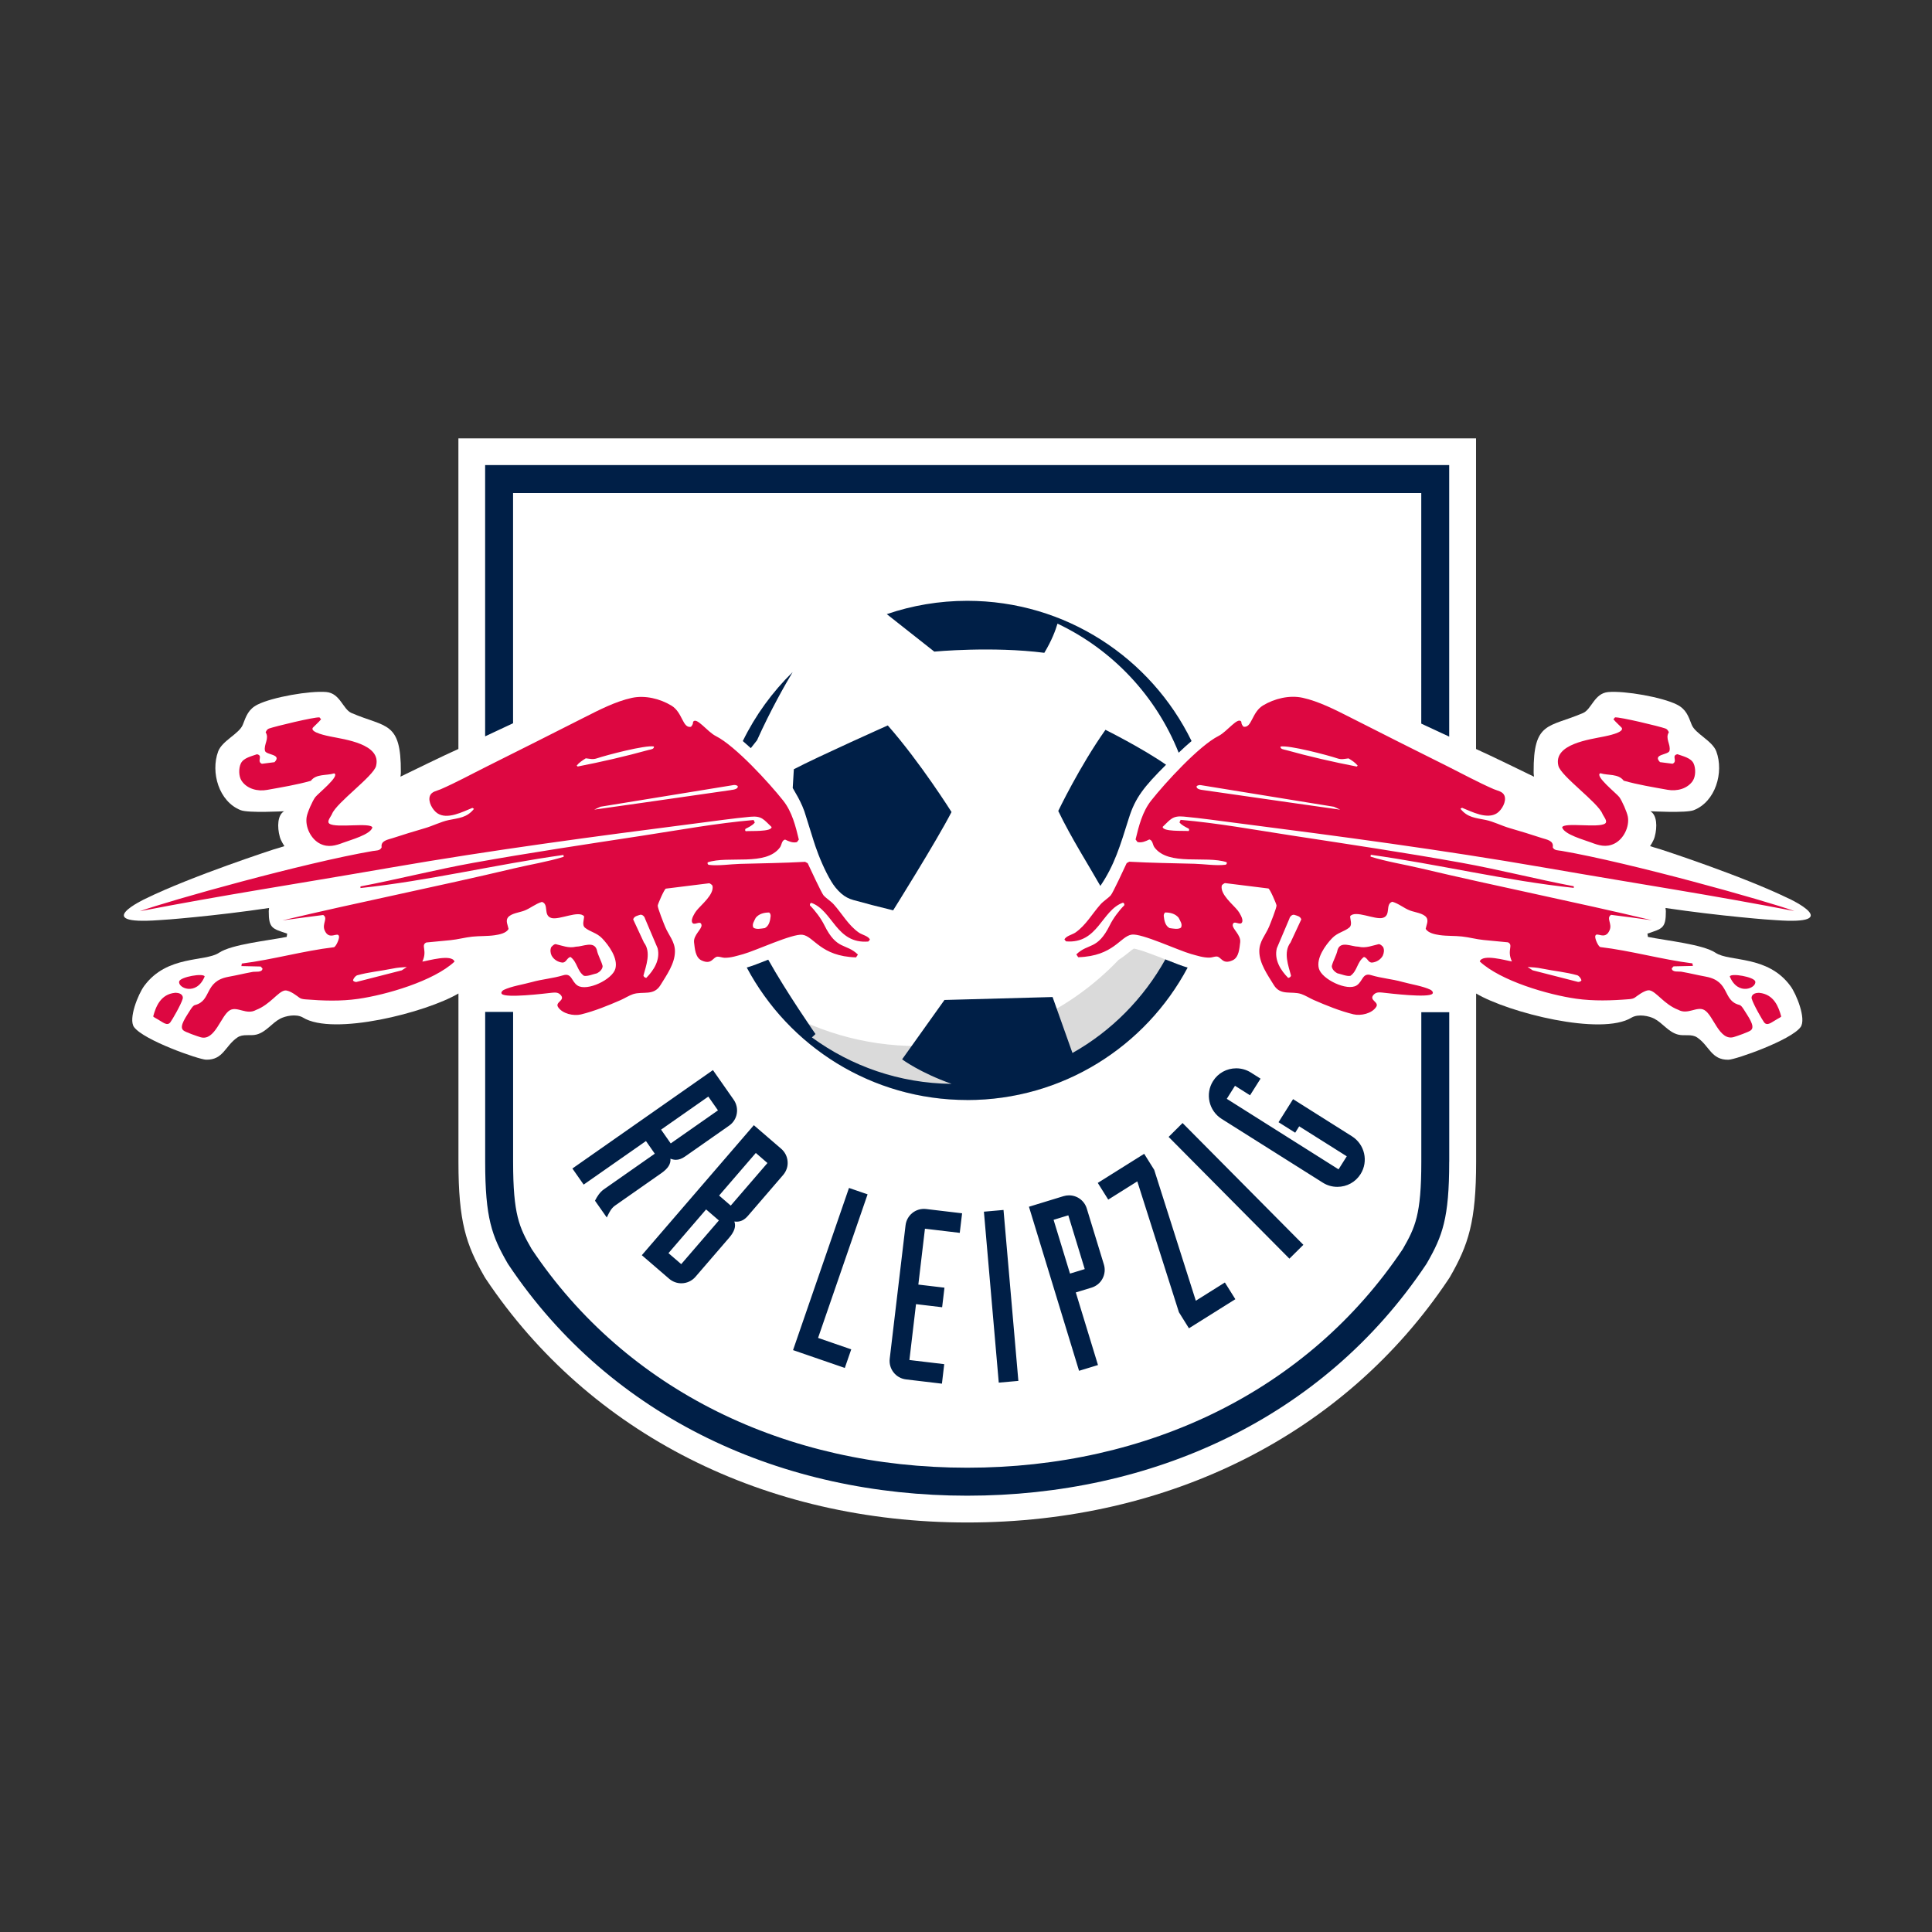 <svg fill="none" height="48" viewBox="0 0 48 48" width="48" xmlns="http://www.w3.org/2000/svg"><rect x="0" y="0" width="48" height="48" fill="#333333" stroke="none"/><path d="m44.452 22.33c-1.166-.571-3.194-1.228-3.194-1.228-.087-.023-.262-.08-.262-.08s.089-.131.114-.23c.07-.252.056-.545-.107-.637 0 0 .885.049 1.077-.026.544-.212.753-.942.562-1.459-.1-.27-.526-.44-.613-.666-.083-.214-.138-.383-.365-.498-.367-.186-1.298-.348-1.708-.312-.346.03-.412.429-.626.521-.855.368-1.236.195-1.227 1.471 0 0 0 .06.009.111-.309-.15-1.082-.528-1.44-.688v-7.718h-25.283v7.717c-.358.159-1.131.538-1.44.688.01-.051.01-.111.01-.111.008-1.275-.373-1.103-1.227-1.471-.213-.092-.28-.491-.626-.521-.41-.035-1.34.127-1.708.313-.228.116-.282.284-.365.498-.087.226-.513.396-.613.666-.191.517.017 1.247.562 1.459.192.075 1.077.026 1.077.026-.163.091-.177.386-.107.637.025.098.114.23.114.23s-.176.058-.262.08c0 0-2.028.658-3.194 1.228 0 0-1.398.657.336.531.084 0 1.384-.1 2.739-.302l-.008.076c-.002.438.094.436.458.561l-.012.081c-.457.092-1.365.183-1.681.394-.346.232-1.292.052-1.86.825-.149.203-.398.82-.252 1.021.24.328 1.611.807 1.79.811.429.009.472-.342.775-.55.145-.1.319-.033.48-.075.242-.065.377-.285.59-.396.125-.064.392-.126.562-.026.753.464 3.061-.125 3.863-.598v4.182c0 1.489.189 2.058.641 2.845l.038.062c2.573 3.848 6.933 6.054 11.963 6.054 5.03 0 9.386-2.201 11.951-6.037l.039-.06c.46-.801.652-1.376.652-2.864v-4.181c.801.474 3.11 1.062 3.863.598.17-.099.437-.038.562.026.213.111.348.332.591.396.161.043.335-.025.48.075.302.208.347.559.775.55.179-.004 1.55-.484 1.79-.811.146-.201-.102-.818-.252-1.021-.567-.773-1.514-.594-1.86-.825-.316-.211-1.224-.302-1.681-.395l-.012-.081c.364-.126.46-.123.458-.561l-.009-.076c1.356.201 2.655.302 2.739.302 1.736.126.337-.531.337-.531z" fill="#fff"/><path d="m22.797 25.989c-1.345 0-2.599-.387-3.66-1.052 1.135 1.457 2.904 2.394 4.894 2.394 2.373 0 4.434-1.333 5.476-3.291l-.007-.002c-.122-.034-.305-.105-.516-.189-.237-.093-.668-.263-.815-.281-.028.016-.08.058-.119.09-.069.056-.154.123-.259.19-1.257 1.317-3.029 2.14-4.993 2.14z" fill="#dadada"/><path d="m42.057 19.398c.075-.111.076-.315.018-.434-.067-.137-.271-.178-.4-.226-.162.035.018.176-.121.237l-.312-.04c-.196-.203.214-.175.237-.284.034-.158-.115-.303-.017-.458-.017-.038-.04-.077-.081-.092-.161-.058-1.123-.288-1.256-.278l-.04.047c.039.053.201.201.208.214.064.116-.368.199-.44.214-.346.073-1.27.184-1.135.729.063.257.983.91 1.094 1.192.024.061.144.189.064.243-.169.115-1.02-.039-1.065.093.048.178.554.313.718.376.194.074.374.13.579.029.229-.112.378-.415.336-.666-.02-.115-.144-.397-.214-.492-.067-.089-.626-.531-.469-.591.189.06.446.006.579.185.352.1.728.161 1.089.226.231.042.494-.022.631-.226zm-7.701 4.342c.029-.064.041-.145.006-.214-.029-.029-.058-.063-.104-.07-.162.035-.324.11-.509.064-.169 0-.441-.151-.516.075-.029.145-.111.267-.145.406 0 .075.07.145.139.18.104.023.232.081.324.063.174-.122.162-.342.336-.469.093.023.104.151.209.139.105-.012.21-.076.261-.174zm4.222-2.692c.03-.164-.155-.19-.267-.226-.268-.087-.534-.171-.804-.248-.198-.057-.398-.162-.597-.203-.251-.052-.45-.057-.626-.278l.04-.024c.238.095.62.299.869.134.118-.079.241-.29.185-.434-.042-.108-.175-.123-.267-.163-.39-.17-.773-.379-1.154-.57-.806-.401-1.61-.806-2.413-1.214-.365-.185-.78-.398-1.181-.486-.327-.071-.699.019-.984.191-.282.17-.276.57-.486.527-.03-.034-.056-.075-.052-.122-.085-.135-.352.245-.567.353-.481.242-1.326 1.165-1.673 1.604-.219.277-.307.631-.388.967l.047.064c.105.025.203-.018.295-.064.088.022.08.133.127.196.351.473 1.284.198 1.795.37.007.031 0 .059-.035.063-.228.029-.531-.019-.766-.025-.54-.014-1.08-.021-1.62-.051l-.064.035c-.05.111-.347.747-.394.798-.072.08-.179.141-.256.227-.209.234-.361.517-.624.7-.079.054-.237.085-.272.173l.04.046c.798.065.879-.772 1.413-.961.029.006.04.037.034.064-.132.132-.275.323-.358.491-.312.632-.534.439-.834.73l.047.07c.883-.026 1.044-.522 1.331-.562.246-.035 1.167.397 1.471.481.153.042.303.094.464.091.054-.001.126-.03.173-.028.118.004.141.214.4.093.155-.073.166-.295.185-.446.024-.181-.201-.336-.185-.434.022-.139.197.047.237-.075.024-.073-.066-.222-.11-.278-.116-.149-.444-.403-.4-.62.004-.021.066-.066.087-.063l1.071.133c.037.004.2.384.203.422.003.058-.153.45-.185.527-.09.213-.246.367-.243.614.003.302.206.583.359.833.168.278.438.145.683.226.1.034.209.103.307.147.311.136.659.277.989.357.181.044.461-.017.567-.185.078-.123-.185-.161-.069-.296.062-.072.139-.067.226-.058.186.021 1.139.136 1.239.029.034-.036-.017-.084-.046-.099-.193-.093-.489-.137-.701-.196-.255-.072-.52-.09-.776-.168-.218-.067-.204.156-.359.255-.234.15-.862-.149-.938-.417-.073-.258.162-.585.33-.758.132-.137.293-.157.423-.261.083-.066.024-.197.023-.283.129-.161.612.095.81.041.214-.059.054-.343.238-.4.162.045.288.162.446.22.117.043.323.065.4.168.061.082-.002.196-.017.283.057.107.237.141.347.157.178.026.372.015.554.035.181.019.362.071.54.087l.603.058c.145.07-.035.194.098.475-.143-.021-.732-.196-.799 0 .52.484 1.698.827 2.397.926.428.061.88.047 1.308.012.065-.005.122-.016.161-.049.001.003.23-.19.352-.171.168.028.363.35.713.483.238.134.464-.098.649.006.227.128.368.773.729.672.073-.021.387-.129.429-.171.119-.098-.082-.355-.185-.526-.037-.053-.062-.092-.106-.103-.42-.107-.222-.586-.822-.7-.27-.051-.337-.073-.608-.123-.073-.014-.238.022-.247-.083-.002 0 .045-.051.045-.051l.48-.011-.011-.063c-.769-.097-1.523-.315-2.293-.406-.058-.034-.131-.212-.122-.266.023-.14.245.121.359-.157.067-.16-.094-.298.035-.377.338.043.676.086 1.013.134-1.909-.456-3.836-.838-5.745-1.29-.413-.098-.837-.163-1.244-.29l.006-.046c1.684.236 3.352.642 5.043.822v-.04c-.935-.178-1.861-.416-2.797-.585-1.395-.251-2.802-.46-4.204-.675-.915-.14-1.844-.311-2.767-.39l-.029.063c.062.076.148.111.232.157.012.018.013.043-.006.058-.118-.012-.642.021-.643-.104.195-.185.243-.282.526-.255.442.041.887.106 1.327.162 2.533.325 5.085.664 7.602 1.1 2.655.46 4.059.665 6.241 1.085-.741-.266-4.083-1.202-5.789-1.496-.078-.015-.18-.002-.218-.093zm-.626 2.976c.133.011.205.008.379.044.284.058.567.081.856.162.047.017.097.083.103.129-.017.029-.059.037-.082.037l-1.129-.289zm-6.23-.464.312-.735c.012-.052.064-.104.116-.098.07.023.157.035.18.116l-.267.573c-.186.243-.052.579.012.822-.006.035-.041.053-.07.058-.185-.186-.353-.447-.283-.736zm-2.379-.514c-.071.053-.196.024-.286.012-.108-.059-.131-.184-.144-.304 0-.029.006-.059.036-.084.125 0 .25.03.334.131.036.077.102.161.059.244zm3.799-3.002.155.072s-2.292-.324-3.399-.486c-.047-.006-.19-.02-.166-.101.029-.017.063-.029.098-.023zm.59-1.023-.024.024c-.585-.113-1.186-.251-1.76-.411-.044-.012-.146-.021-.134-.086.21-.04 1.172.213 1.413.294.107.036.171.011.278 0 .082.051.165.103.226.179zm-20.034 4.505c-.035.07-.023.151.006.214.052.098.156.162.26.174s.116-.116.209-.139c.173.127.162.347.336.469.092.017.22-.04.324-.063.069-.035.139-.104.139-.18-.035-.139-.116-.26-.145-.406-.075-.226-.347-.075-.516-.075-.185.046-.347-.029-.509-.064-.045.006-.074.042-.103.07zm7.875-.134.04-.047c-.035-.089-.193-.119-.272-.173-.263-.182-.415-.466-.624-.7-.077-.086-.184-.147-.256-.227-.047-.052-.343-.688-.394-.798l-.064-.035c-.539.03-1.08.036-1.62.051-.234.006-.537.054-.766.025-.035-.004-.043-.032-.035-.063.511-.172 1.444.103 1.795-.37.048-.064.04-.174.128-.196.093.045.19.089.295.063l.047-.063c-.081-.336-.169-.69-.388-.967-.347-.439-1.192-1.362-1.673-1.604-.216-.108-.482-.488-.567-.353.004.047-.022.088-.052.122-.211.043-.205-.357-.486-.527-.285-.172-.657-.262-.984-.191-.401.087-.816.301-1.181.486-.803.407-1.607.812-2.413 1.214-.381.19-.764.4-1.154.57-.091.04-.225.054-.267.163-.056.144.067.355.185.434.249.166.631-.039.869-.134l.04.024c-.176.221-.374.226-.626.278-.199.042-.398.146-.597.203-.27.077-.536.162-.804.248-.112.036-.297.062-.267.226-.039.091-.14.078-.219.092-1.706.293-5.048 1.23-5.789 1.496 2.182-.42 3.586-.625 6.241-1.085 2.517-.436 5.068-.775 7.602-1.1.441-.056.885-.121 1.327-.162.284-.026.331.07.526.255-.001.125-.525.091-.643.104-.018-.015-.017-.039-.006-.058.084-.045.17-.08.232-.157l-.029-.063c-.922.079-1.852.25-2.767.39-1.402.215-2.808.424-4.204.675-.936.169-1.862.407-2.797.585v.04c1.691-.179 3.359-.586 5.043-.822l.006.046c-.407.126-.831.191-1.244.29-1.909.453-3.835.835-5.745 1.29.338-.048.676-.09 1.013-.134.129.079-.032.216.035.377.114.277.336.016.359.157.009.054-.064.232-.122.266-.769.091-1.523.309-2.293.406l-.011.063.48.011s.047.051.045.051c-.008.105-.174.069-.247.083-.271.051-.337.073-.608.123-.6.114-.402.593-.821.7-.043.011-.069.051-.106.103-.103.171-.304.429-.185.526.043.042.356.15.429.171.361.102.503-.544.729-.672.185-.104.411.128.649-.006.349-.134.545-.455.713-.483.123-.02.352.173.353.171.039.034.096.044.16.049.429.035.881.05 1.308-.012.699-.1 1.877-.442 2.397-.926-.068-.196-.656-.021-.8 0 .134-.281-.047-.405.098-.475l.603-.058c.178-.017.36-.068.54-.087.182-.019.376-.009.554-.035.111-.016.291-.049.347-.157-.016-.087-.079-.201-.017-.283.077-.103.283-.125.4-.168.158-.058.284-.174.446-.22.183.056.023.34.238.4.198.054.682-.202.81-.041-.001.086-.059.218.023.283.13.104.291.124.423.261.168.174.403.5.33.758-.076.269-.704.567-.938.417-.155-.099-.141-.322-.359-.255-.256.078-.521.096-.776.168-.211.059-.509.103-.701.196-.029.015-.08.063-.046.099.099.108 1.053-.008 1.239-.029.087-.009.164-.014.226.058.116.135-.147.172-.069.296.107.168.387.228.567.185.33-.08.678-.221.989-.357.099-.044.207-.113.307-.147.245-.08.514.052.683-.226.153-.25.356-.531.359-.833.003-.246-.154-.401-.243-.614-.032-.077-.188-.469-.185-.527.002-.038.166-.418.203-.422l1.071-.133c.021-.003.083.043.087.063.045.217-.283.471-.4.62-.044.056-.134.204-.11.278.04.122.214-.063.237.075.017.099-.208.253-.185.434.019.151.03.373.185.446.259.122.282-.089.4-.093.046-.002.119.026.173.028.161.002.311-.05.464-.091.304-.084 1.225-.515 1.471-.481.288.04.449.536 1.331.562l.047-.07c-.3-.29-.522-.098-.834-.73-.083-.168-.226-.359-.358-.491-.006-.027.005-.058.034-.064.536.19.617 1.026 1.415.961zm-11.464.632-.127.084-1.129.289c-.023 0-.065-.008-.082-.037.006-.046.056-.112.103-.129.289-.081.573-.104.856-.162.174-.036.246-.033.379-.044zm6.23-.464c.07.29-.099.55-.283.736-.029-.006-.064-.024-.07-.058.064-.243.198-.579.012-.822l-.267-.574c.024-.081.111-.093.179-.116.053-.006.104.046.116.098zm-.093-5.013c.013.066-.089.075-.134.086-.574.159-1.175.297-1.76.411l-.024-.024c.061-.076.144-.128.226-.18.108.011.171.036.278 0 .242-.081 1.203-.334 1.413-.294zm1.916 1.082c-1.107.162-3.399.486-3.399.486l.155-.072 3.311-.539c.035-.006.07.006.098.023.024.081-.119.095-.166.101zm.985 3.125c-.012.119-.036.245-.144.304-.089.012-.214.042-.286-.012-.042-.083.024-.167.059-.244.083-.101.208-.131.334-.131.03.024.036.054.036.084zm-9.803-3.727c.135-.546-.789-.657-1.135-.729-.072-.015-.504-.098-.44-.214.007-.013.17-.161.208-.214l-.04-.047c-.133-.01-1.095.221-1.256.278-.042.015-.064.055-.081.093.098.155-.051.3-.017.458.023.109.434.081.237.284l-.313.04c-.14-.061.04-.202-.122-.237-.129.048-.333.088-.4.226-.058.119-.057.323.018.434.136.203.4.268.631.226.36-.065.736-.126 1.089-.226.133-.179.39-.125.579-.185.157.059-.402.502-.469.591-.071.095-.195.377-.214.492-.042.251.108.554.336.666.204.1.385.045.579-.029.164-.063.671-.198.718-.376-.046-.132-.897.022-1.066-.093-.08-.054.04-.182.063-.243.112-.283 1.031-.936 1.095-1.193zm-4.259 5.233c-.029-.091-.6.01-.632.121-.046.162.429.375.632-.121zm-1.278.994c.012.018.079.051.108.069.121.065.236.181.317.076.042-.053.266-.439.307-.585.017-.059-.022-.142-.162-.148h-.028c-.364.036-.479.35-.543.587zm39.801-.873c-.032-.111-.603-.212-.632-.121.203.496.678.283.632.121zm-.086.434c.042.145.266.531.307.585.081.104.196-.011.317-.076.03-.018.097-.051.108-.069-.064-.237-.179-.551-.543-.588h-.028c-.14.005-.179.089-.162.148z" fill="#dd0741"/><path d="m36.006 28.865v-3.717h-.694v3.717c0 1.32-.153 1.631-.46 2.167-2.349 3.513-6.32 5.433-10.822 5.433-4.502 0-8.473-1.92-10.821-5.433-.307-.536-.461-.847-.461-2.167v-3.725h-.694v3.725c0 1.403.168 1.844.553 2.514l.025.04c2.566 3.838 6.827 5.741 11.398 5.741 4.571 0 8.832-1.903 11.398-5.741l.025-.04c.384-.669.552-1.11.552-2.514zm-17.196-10.477c.334-.743.697-1.38.883-1.69-.504.494-.925 1.072-1.238 1.713.066.056.132.115.199.176.052-.066.103-.133.157-.199zm10.729 14.613 1.153-.723-.26-.415-.722.453-1.034-3.252-.249-.398-1.153.723.26.415.722-.453 1.034 3.251zm-.568-14.001c-.606-.421-1.506-.868-1.506-.868-.64.902-1.173 2.016-1.173 2.016.315.659.787 1.402 1.046 1.862.349-.512.492-.994.709-1.686.158-.503.371-.774.923-1.324zm-5.331 1.174s-.774-1.232-1.583-2.151c0 0-1.706.761-2.334 1.088l-.028.466c.01.031.235.356.33.708l.191.61c.022.069.043.131.043.131.043.125.102.281.173.441.065.146.139.297.222.434.066.11.147.21.243.295.003.002.005.004.008.007.086.075.187.128.297.158.295.082.627.169.988.256 0 0 1.076-1.716 1.45-2.442zm.39-5.247c-.699 0-1.371.117-1.998.331l1.18.931s1.44-.136 2.734.03c.185-.306.28-.563.327-.725 1.367.647 2.448 1.796 3.011 3.207.107-.103.214-.2.32-.29-1.008-2.063-3.125-3.484-5.575-3.484zm8.005 16.344.347-.344-2.983-3.007-.018-.019-.347.345 2.983 3.007zm.243-3.288 1.182.745-.204.324-2.777-1.752.204-.324.374.236.261-.413-.242-.153c-.108-.068-.234-.104-.361-.104-.237 0-.452.118-.577.317-.2.317-.104.738.213.939l2.514 1.585c.108.069.233.104.361.104.237 0 .452-.118.577-.317.2-.317.104-.738-.214-.939l-1.463-.923-.361.573.414.261zm-4.999 5.931-.551-1.804.391-.119c.058-.018.112-.047.159-.085s.086-.086.114-.14c.029-.054.046-.113.052-.173s-.001-.122-.019-.18l-.424-1.387c-.06-.196-.237-.328-.442-.328-.046 0-.091.007-.136.02l-.859.263 1.237 4.051.008.025zm-.695-2.272-.408-1.336.366-.112.408 1.336zm-1.283 2.666-.369-4.247-.487.043.369 4.247zm-1.842-.416-.865-.103.164-1.388.649.077.058-.486-.649-.077.164-1.388.865.103.058-.486-.892-.106c-.258-.031-.484.154-.513.405l-.393 3.314c-.03.253.151.484.405.514l.892.106zm.571-6.562c2.373 0 4.434-1.333 5.476-3.291l-.007-.002c-.122-.034-.305-.105-.516-.189-.01-.004-.021-.008-.03-.012-.541.971-1.339 1.78-2.308 2.325l-.494-1.39-2.686.073-1.052 1.475s.44.33 1.229.609c-1.298-.013-2.495-.441-3.471-1.154.032-.028.063-.056.089-.084 0 0-.728-1.048-1.173-1.847-.003.002-.008.003-.011.004-.211.083-.393.155-.516.189l-.007.002c1.043 1.958 3.104 3.291 5.477 3.291zm-2.881 6.194-.824-.284 1.23-3.567-.462-.159-1.39 4.029 1.286.443zm-2.906-3.176c.021.003.039.004.058.004.107 0 .198-.047.285-.149l.87-1.01c.04-.046.07-.099.09-.157s.027-.119.022-.179c-.004-.06-.021-.12-.048-.174-.027-.054-.065-.102-.111-.142l-.68-.586-2.783 3.23.68.586c.084.072.191.112.302.112.135 0 .263-.059.351-.161l.836-.97c.132-.154.174-.281.13-.405zm-.382-.026-.012.013-.924 1.072-.317-.273.935-1.086zm.294-.369-.289-.25.912-1.058.289.25zm-2.106-1.604.219.314-1.268.888c-.097.068-.168.182-.21.266l-.007.015.292.416.02-.04c.048-.098.093-.19.186-.256l1.15-.805c.167-.117.238-.23.226-.36.04.016.085.028.135.028.075 0 .151-.028.232-.085l1.091-.764c.05-.035.093-.079.125-.13.033-.051.055-.108.065-.168.021-.121-.006-.244-.077-.346l-.515-.736-3.492 2.445.28.4zm.375-.284.015-.01 1.159-.811.24.343-.015.01-1.159.811zm18.887-10.087.694.323v-6.747h-23.952v6.74l.694-.325v-5.72h22.564z" fill="#001f47"/></svg>